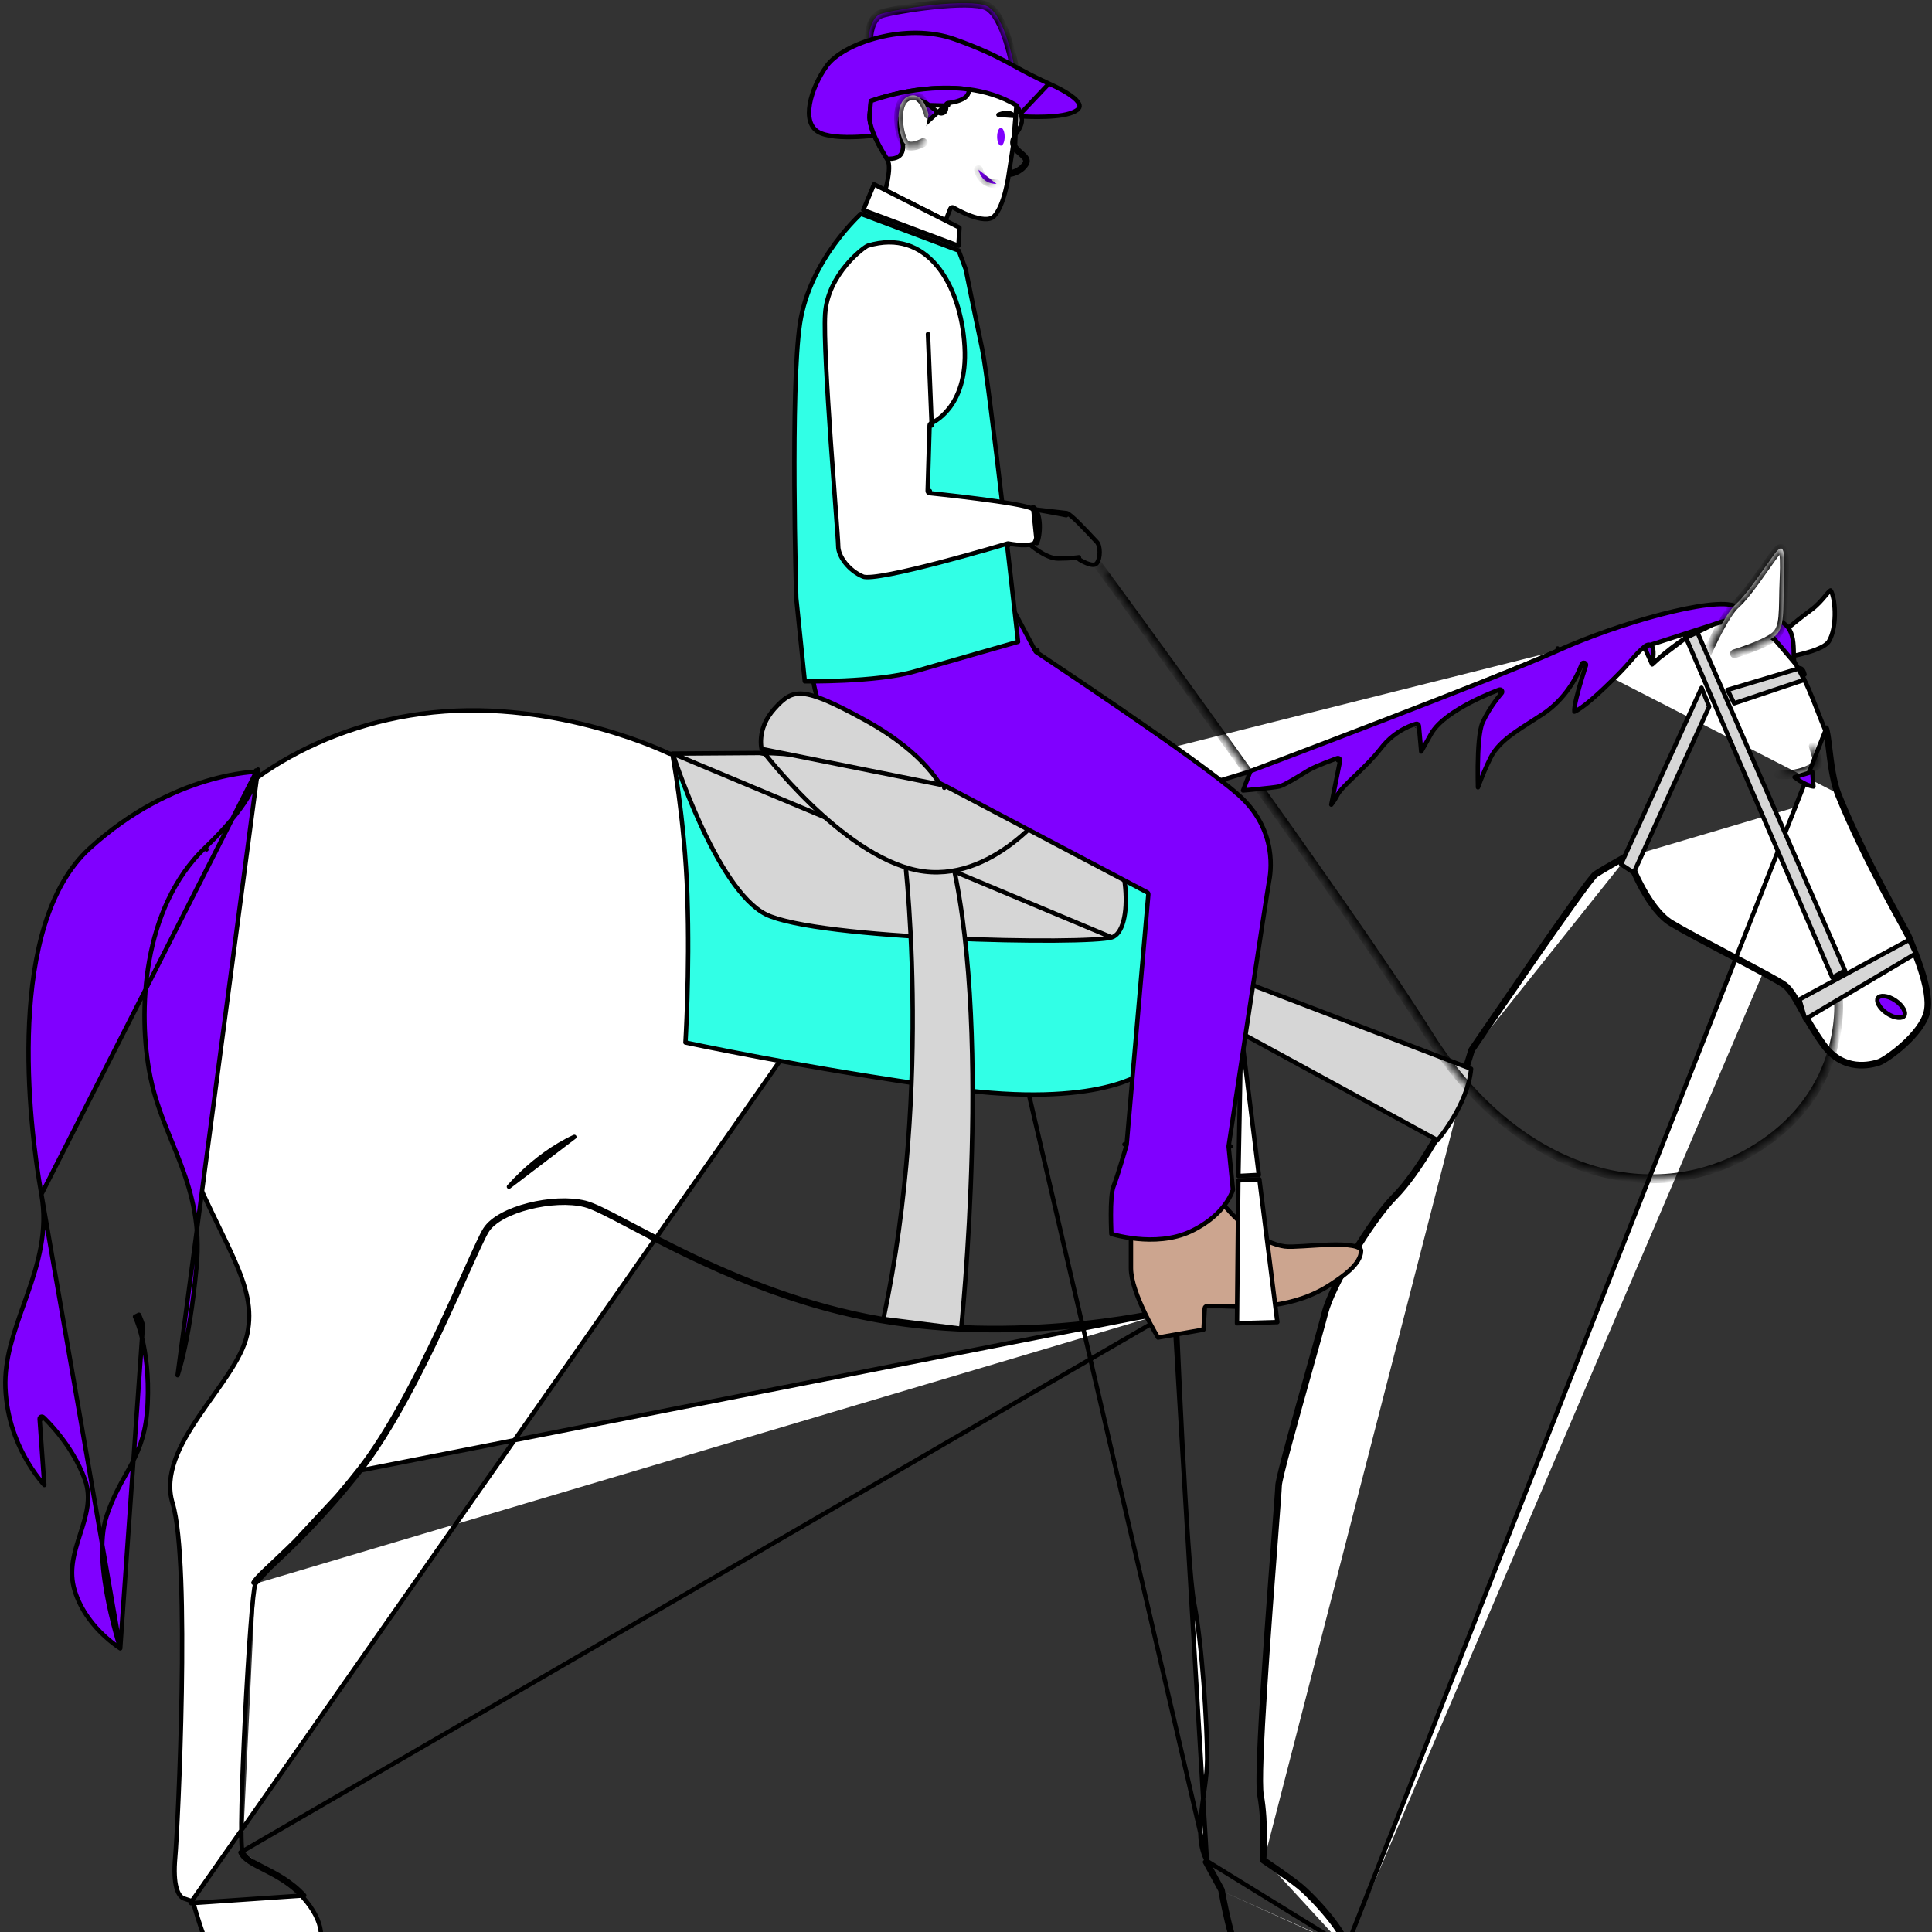 <svg viewBox="0 0 220 220" fill="none" xmlns="http://www.w3.org/2000/svg">
<rect x="0" y="0" width="220" height="220" fill="#333333" stroke="none"/>
<g clip-path="url(#clip0_2044_9932)">
<path d="M201.559 75.118L202.245 72.648L202.29 72.61C202.354 72.555 202.449 72.475 202.568 72.374C202.807 72.173 203.143 71.891 203.535 71.569C204.319 70.924 205.322 70.12 206.204 69.475C206.963 68.924 207.497 68.281 207.879 67.822C207.959 67.726 208.032 67.638 208.1 67.561C208.199 67.447 208.279 67.361 208.348 67.302C208.399 67.258 208.432 67.239 208.449 67.231C208.473 67.255 208.515 67.313 208.569 67.437C208.792 67.956 208.952 68.966 208.932 70.06C208.912 71.153 208.712 72.271 208.262 73.022C208.168 73.178 207.999 73.34 207.751 73.501C207.505 73.661 207.196 73.811 206.842 73.951C206.135 74.231 205.273 74.46 204.433 74.64C203.593 74.82 202.783 74.95 202.181 75.035C201.934 75.07 201.722 75.097 201.559 75.118Z" fill="white" stroke="black" stroke-width="0.5" stroke-linecap="round" stroke-linejoin="round"/>
<path d="M109.385 91.148C109.396 91.398 109.396 91.398 109.396 91.398L109.397 91.398L109.4 91.398L109.41 91.397L109.451 91.395L109.611 91.388L110.222 91.36C110.75 91.335 111.509 91.299 112.432 91.256C114.277 91.168 116.777 91.049 119.396 90.921C124.631 90.663 130.349 90.369 132.258 90.222C135.314 89.992 136.703 89.566 139.643 88.664C140.399 88.432 141.258 88.168 142.274 87.869L142.274 87.869C144.775 87.13 152.773 84.044 160.532 80.966C168.295 77.887 175.848 74.804 177.465 74.066M109.385 91.148L137.433 211.915M109.385 91.148L109.396 91.398M109.385 91.148L109.396 91.398M177.465 74.066C177.465 74.067 177.465 74.067 177.465 74.067L177.362 73.839L177.465 74.066ZM177.465 74.066C179.046 73.349 182.755 72.326 186.85 71.631C190.946 70.934 195.377 70.574 198.408 71.153C201.388 71.723 203.282 73.62 204.657 75.911C205.638 77.546 206.341 79.351 206.985 81.007C207.25 81.689 207.506 82.345 207.767 82.954L207.767 82.955C207.857 83.162 207.936 83.571 208.016 84.146C208.064 84.484 208.11 84.863 208.159 85.272C208.193 85.548 208.228 85.837 208.266 86.137C208.453 87.606 208.714 89.291 209.218 90.539L209.45 90.446M209.45 90.446L209.218 90.54C210.794 94.439 212.756 98.345 214.35 101.358C215.096 102.767 215.762 103.982 216.27 104.91L216.373 105.097C216.633 105.572 216.846 105.961 217 106.253C217.161 106.555 217.245 106.728 217.265 106.787L217.265 106.788C217.316 106.94 217.425 107.209 217.565 107.555C217.636 107.729 217.714 107.923 217.797 108.131C218.049 108.761 218.349 109.543 218.622 110.379C218.895 111.216 219.138 112.101 219.278 112.937C219.418 113.776 219.449 114.547 219.312 115.162C219.037 116.403 217.918 117.754 216.714 118.851C216.118 119.394 215.513 119.864 215.005 120.215C214.487 120.572 214.092 120.79 213.91 120.849C213.483 120.988 212.497 121.269 211.341 121.13C210.195 120.991 208.867 120.438 207.741 118.883C206.653 117.381 205.884 116.008 205.248 114.874C205.205 114.798 205.163 114.723 205.122 114.65C204.793 114.064 204.495 113.542 204.204 113.11C203.914 112.68 203.62 112.323 203.294 112.078C202.982 111.844 202.194 111.394 201.166 110.834C200.129 110.268 198.827 109.58 197.473 108.865L197.102 108.669C194.496 107.294 191.772 105.855 190.382 105.018L190.381 105.018C188.983 104.179 187.764 102.33 186.886 100.645C186.45 99.81 186.105 99.028 185.869 98.456C185.751 98.169 185.66 97.935 185.599 97.773C185.582 97.73 185.568 97.691 185.556 97.659C185.546 97.631 185.537 97.607 185.53 97.587L185.512 97.539L185.508 97.527L185.507 97.524L185.507 97.524L185.507 97.524C185.482 97.454 185.429 97.399 185.36 97.372C185.291 97.346 185.214 97.352 185.149 97.388L185.271 97.606M209.45 90.446C211.756 96.153 214.894 101.879 216.489 104.789C217.068 105.844 217.443 106.529 217.502 106.709C217.55 106.854 217.654 107.109 217.791 107.447C218.488 109.165 220.047 113.007 219.556 115.217C218.969 117.861 214.868 120.8 213.988 121.087C213.107 121.373 209.879 122.262 207.539 119.03C206.442 117.515 205.666 116.132 205.03 114.998C204.309 113.711 203.768 112.746 203.144 112.278C202.53 111.817 199.833 110.393 196.98 108.887C194.379 107.514 191.649 106.073 190.253 105.232C187.677 103.688 185.778 98.96 185.358 97.844L185.363 97.841L185.385 97.829L185.391 97.826L185.392 97.825L185.393 97.825L185.271 97.606M209.45 90.446C208.861 88.987 208.608 86.896 208.408 85.246C208.275 84.148 208.165 83.245 207.997 82.856L153.333 221.717M185.271 97.606L185.149 97.388L185.149 97.388L185.147 97.389L185.141 97.392L185.119 97.405L185.034 97.452C184.96 97.494 184.853 97.553 184.723 97.627C184.462 97.774 184.104 97.977 183.719 98.197C182.953 98.637 182.066 99.156 181.618 99.455C181.564 99.491 181.508 99.546 181.457 99.601C181.401 99.66 181.335 99.735 181.261 99.824C181.113 100.003 180.923 100.244 180.7 100.538C180.253 101.127 179.665 101.934 178.984 102.883C177.623 104.783 175.892 107.26 174.188 109.718C172.485 112.176 170.809 114.616 169.559 116.441C168.934 117.353 168.416 118.112 168.053 118.643L167.633 119.259L167.523 119.421L167.494 119.463L167.487 119.473L167.485 119.476L167.485 119.476C167.485 119.477 167.485 119.477 167.692 119.617M185.271 97.606C185.035 97.689 185.035 97.689 185.035 97.689L185.035 97.689L185.035 97.69L185.037 97.694L185.041 97.707L185.05 97.73C184.397 98.096 182.482 99.179 181.756 99.663C180.876 100.251 167.692 119.617 167.692 119.617M167.692 119.617L167.485 119.477C167.471 119.497 167.46 119.52 167.453 119.544L166.279 123.357L166.279 123.357C165.704 125.237 164.469 127.785 163.045 130.198C161.62 132.613 160.02 134.865 158.725 136.162C157.386 137.503 155.594 140.04 154.043 142.623C152.494 145.203 151.157 147.871 150.75 149.48C150.481 150.545 149.786 153.019 148.985 155.871C148.608 157.214 148.207 158.641 147.816 160.044C147.206 162.232 146.621 164.36 146.188 166.015C145.971 166.842 145.793 167.553 145.668 168.094C145.605 168.364 145.556 168.595 145.522 168.777C145.489 168.953 145.467 169.103 145.467 169.202C145.467 169.48 145.304 171.6 145.066 174.703L145.064 174.723C144.826 177.826 144.514 181.889 144.221 186.016C143.927 190.142 143.652 194.335 143.487 197.698C143.404 199.38 143.349 200.856 143.333 202.014C143.317 203.162 143.339 204.021 143.417 204.453C143.707 206.044 143.78 207.859 143.78 209.284C143.78 209.994 143.762 210.605 143.743 211.038C143.734 211.254 143.725 211.426 143.718 211.543C143.715 211.602 143.712 211.647 143.71 211.677L143.708 211.711L143.707 211.72L143.707 211.722L143.707 211.722L143.956 211.74M167.692 119.617L166.518 123.43C165.351 127.243 161.536 133.701 158.902 136.339C156.268 138.977 151.787 146.402 150.993 149.541C150.722 150.609 150.026 153.089 149.224 155.944C147.669 161.483 145.717 168.431 145.717 169.202C145.717 169.49 145.556 171.586 145.322 174.629C144.61 183.906 143.221 201.979 143.663 204.408C144.25 207.633 143.956 211.74 143.956 211.74M143.956 211.74L143.707 211.723C143.701 211.812 143.743 211.898 143.818 211.948L143.956 211.74ZM143.956 211.74L143.818 211.948L143.818 211.949L143.82 211.95L143.825 211.953L143.847 211.968L143.933 212.026C144.008 212.076 144.116 212.149 144.251 212.24C144.52 212.423 144.894 212.678 145.314 212.97C146.156 213.556 147.175 214.285 147.902 214.867C148.617 215.44 149.997 216.821 151.162 218.243C151.744 218.953 152.266 219.666 152.622 220.286C152.801 220.597 152.934 220.878 153.013 221.119C153.095 221.365 153.112 221.546 153.088 221.668M143.956 211.74C143.956 211.74 146.591 213.496 148.058 214.672C149.525 215.847 153.627 220.248 153.333 221.717M153.088 221.668C153.032 221.947 152.796 222.266 152.384 222.598C151.98 222.924 151.441 223.234 150.849 223.504C149.657 224.046 148.302 224.399 147.471 224.399C146.602 224.399 145.371 224.324 144.217 224.107C143.64 223.998 143.088 223.854 142.612 223.669C142.135 223.483 141.75 223.261 141.492 223.003C141.376 222.887 141.245 222.683 141.105 222.395C140.967 222.111 140.829 221.761 140.694 221.368C140.423 220.582 140.169 219.637 139.951 218.723C139.732 217.811 139.549 216.934 139.422 216.284C139.358 215.96 139.308 215.693 139.273 215.507C139.256 215.414 139.243 215.341 139.234 215.292L139.224 215.236L139.222 215.221L139.221 215.218L139.221 215.217L139.221 215.217L138.975 215.26M153.088 221.668L153.333 221.717M153.088 221.668C153.088 221.668 153.088 221.668 153.088 221.668L153.333 221.717M138.975 215.26L139.221 215.217C139.216 215.19 139.207 215.164 139.194 215.14L137.433 211.915M138.975 215.26C138.975 215.26 140.149 222.011 141.315 223.18C142.482 224.348 145.71 224.649 147.471 224.649C149.232 224.649 153.04 223.18 153.333 221.717M138.975 215.26L137.214 212.034L137.433 211.915M137.433 211.915L153.333 221.717M133.692 149.24C133.942 149.23 133.942 149.23 133.942 149.231L133.942 149.232L133.942 149.235L133.943 149.251L133.945 149.314L133.955 149.557C133.964 149.771 133.977 150.085 133.994 150.487C134.028 151.289 134.077 152.441 134.139 153.837C134.263 156.629 134.437 160.397 134.639 164.302C134.841 168.208 135.07 172.25 135.304 175.59C135.538 178.938 135.775 181.561 135.992 182.642C136.877 187.065 137.464 196.473 137.464 200.294C137.464 201.265 137.352 202.287 137.214 203.316C137.169 203.65 137.122 203.985 137.074 204.319C136.975 205.018 136.876 205.716 136.802 206.408C136.583 208.457 136.592 210.37 137.433 211.914L133.692 149.24ZM133.692 149.24L133.632 148.998L133.631 148.998L133.629 148.998L133.62 149.001L133.586 149.009C133.555 149.017 133.508 149.028 133.446 149.042C133.323 149.072 133.14 149.114 132.9 149.167C132.42 149.273 131.715 149.421 130.816 149.591C129.017 149.929 126.441 150.349 123.336 150.679C117.122 151.338 108.795 151.63 100.33 150.169C91.862 148.709 84.341 145.64 78.492 142.821C75.999 141.619 73.811 140.464 71.982 139.498C71.666 139.331 71.36 139.17 71.065 139.015C70.067 138.49 69.193 138.037 68.458 137.688C67.725 137.34 67.115 137.088 66.649 136.971C64.835 136.517 62.373 136.671 60.188 137.227C59.092 137.506 58.056 137.889 57.196 138.354C56.34 138.818 55.639 139.374 55.239 140.012C54.861 140.617 54.174 142.124 53.267 144.14C53.16 144.377 53.05 144.623 52.937 144.875C52.086 146.771 51.06 149.054 49.914 151.48C47.314 156.982 44.102 163.194 40.896 167.277L40.896 167.277C37.684 171.373 34.836 174.297 32.718 176.345C32.077 176.965 31.511 177.497 31.017 177.961C30.688 178.27 30.392 178.548 30.127 178.802C29.801 179.114 29.529 179.385 29.318 179.616C29.111 179.843 28.948 180.048 28.859 180.228C28.859 180.228 28.858 180.228 28.858 180.228L29.082 180.34M133.692 149.24L27.382 210.943M133.692 149.24L133.942 149.23C133.939 149.155 133.902 149.085 133.842 149.04C133.782 148.995 133.705 148.98 133.632 148.998L133.692 149.24ZM29.082 180.34C28.495 181.508 27.028 209.382 27.615 210.852M29.082 180.34C29.287 179.929 30.029 179.232 31.183 178.148C33.33 176.131 36.902 172.774 41.093 167.431M29.082 180.34L41.093 167.431M27.615 210.852L27.382 210.943M27.615 210.852L27.383 210.944C27.382 210.944 27.382 210.944 27.382 210.943M27.615 210.852C27.883 211.531 28.843 212.022 30.058 212.643C31.471 213.366 33.228 214.264 34.644 215.84M27.382 210.943C27.558 211.388 27.963 211.736 28.452 212.049C28.872 212.318 29.389 212.582 29.946 212.867C30.044 212.917 30.144 212.968 30.244 213.02C31.598 213.716 33.174 214.578 34.458 216.007L34.644 215.84M34.644 215.84L34.458 216.007C35.756 217.451 36.385 218.8 36.523 219.908C36.661 221.011 36.316 221.872 35.661 222.397L35.661 222.397C35.52 222.511 35.255 222.628 34.864 222.737C34.48 222.844 34.002 222.935 33.459 223.01C32.374 223.16 31.047 223.242 29.735 223.26C28.423 223.278 27.133 223.233 26.12 223.128C25.613 223.076 25.181 223.01 24.853 222.931C24.689 222.892 24.556 222.851 24.455 222.809C24.35 222.766 24.298 222.73 24.278 222.71C24.195 222.626 24.09 222.472 23.969 222.249C23.851 222.03 23.725 221.759 23.597 221.454C23.34 220.843 23.077 220.107 22.84 219.394C22.603 218.682 22.393 217.997 22.242 217.49C22.167 217.236 22.106 217.027 22.065 216.882C22.044 216.809 22.028 216.752 22.017 216.713L22.005 216.67L22.002 216.658L22.001 216.656L22.001 216.655L22.001 216.655L21.76 216.722M34.644 215.84L21.76 216.722M21.76 216.722L22.001 216.655M21.76 216.722L22.001 216.655M41.093 167.431C45.74 161.512 50.384 151.171 53.165 144.978C54.243 142.577 55.041 140.8 55.451 140.145C56.919 137.801 63.067 136.332 66.589 137.213C67.599 137.466 69.403 138.419 71.865 139.719C77.984 142.95 88.164 148.325 100.287 150.416C116.06 153.137 131.333 149.794 133.444 149.3L41.093 167.431ZM22.001 216.655C21.978 216.575 21.918 216.511 21.839 216.485M22.001 216.655L21.839 216.485M21.839 216.485L20.958 216.191C20.632 216.082 20.303 215.737 20.093 214.967C19.884 214.201 19.809 213.061 19.954 211.462C20.102 209.84 20.542 201.472 20.689 192.668C20.762 188.265 20.762 183.749 20.616 179.91C20.469 176.082 20.175 172.895 19.651 171.172C18.663 167.922 20.416 164.568 22.657 161.258C23.149 160.529 23.662 159.808 24.17 159.094C24.235 159.001 24.301 158.909 24.366 158.817C24.937 158.014 25.497 157.22 26.006 156.441C27.021 154.887 27.849 153.37 28.153 151.929C28.756 149.067 28.072 146.588 26.674 143.42C26.17 142.278 25.57 141.039 24.901 139.658C24.643 139.125 24.375 138.571 24.098 137.994C23.102 135.914 21.987 133.516 20.817 130.661C18.493 124.987 17.981 118.061 18.419 111.773C18.858 105.483 20.246 99.869 21.692 96.825C23.129 93.799 26.457 90.237 31.231 87.245C35.998 84.257 42.189 81.849 49.328 81.119C56.467 80.388 63.173 81.555 68.099 82.908C70.561 83.584 72.576 84.305 73.974 84.857C74.673 85.133 75.218 85.367 75.588 85.531C75.772 85.614 75.913 85.678 76.008 85.722C76.055 85.745 76.091 85.761 76.114 85.773L76.141 85.785L76.147 85.788L76.147 85.788L76.148 85.789L76.149 85.789L76.161 85.796C76.183 85.807 76.207 85.814 76.231 85.819L109.343 91.395C109.361 91.398 109.378 91.399 109.396 91.398M21.839 216.485L109.396 91.398" fill="white" stroke="black" stroke-width="0.5" stroke-linecap="round" stroke-linejoin="round"/>
<path d="M208.66 111.327L191.277 70.978H192.831L210.097 110.509L208.66 111.327Z" fill="#D6D6D6" stroke="black" stroke-width="0.5" stroke-linecap="round" stroke-linejoin="round"/>
<path d="M163.702 129.836L131.917 112.504L132.688 108.383L167.514 121.705C167.332 123.739 166.381 125.776 165.448 127.333C164.969 128.131 164.499 128.797 164.149 129.263C163.974 129.496 163.83 129.678 163.729 129.802C163.719 129.814 163.71 129.825 163.702 129.836Z" fill="#D6D6D6" stroke="black" stroke-width="0.5" stroke-linecap="round" stroke-linejoin="round"/>
<path d="M76.568 85.865C76.568 85.865 76.568 85.864 76.568 85.863C76.675 85.88 76.809 85.901 76.975 85.927C77.531 86.014 78.438 86.151 79.849 86.353C82.671 86.755 87.507 87.415 95.567 88.443C103.637 89.473 112.29 89.988 118.923 90.245C122.241 90.374 125.054 90.438 127.038 90.47C128.03 90.486 128.815 90.494 129.351 90.498C129.62 90.5 129.826 90.501 129.966 90.502L129.986 90.502L129.99 90.518C130.025 90.65 130.078 90.845 130.146 91.098C130.284 91.603 130.485 92.338 130.741 93.256C131.253 95.092 131.985 97.662 132.866 100.595C133.293 102.015 133.351 104.067 133.187 106.371C133.024 108.668 132.641 111.188 132.203 113.531C131.765 115.873 131.272 118.032 130.888 119.606C130.696 120.393 130.531 121.034 130.415 121.478C130.357 121.699 130.311 121.872 130.279 121.989L130.253 122.085C130.214 122.113 130.157 122.154 130.079 122.204C129.911 122.311 129.65 122.466 129.281 122.645C128.544 123.003 127.379 123.462 125.683 123.85C122.289 124.625 116.768 125.115 108.295 123.942C99.804 122.768 92.19 121.448 86.7 120.422C83.954 119.908 81.74 119.469 80.212 119.157C79.448 119.002 78.856 118.878 78.454 118.794C78.287 118.758 78.153 118.73 78.053 118.708C78.056 118.664 78.059 118.613 78.062 118.556C78.076 118.317 78.095 117.965 78.117 117.515C78.162 116.615 78.218 115.324 78.265 113.758C78.359 110.626 78.416 106.392 78.269 101.984C78.122 97.573 77.681 93.457 77.277 90.445C77.075 88.939 76.882 87.707 76.739 86.853C76.668 86.425 76.609 86.092 76.568 85.865Z" fill="#31FFE6" stroke="black" stroke-width="0.5" stroke-linecap="round" stroke-linejoin="round"/>
<path d="M76.609 85.812C76.641 85.911 76.681 86.032 76.728 86.172C76.875 86.609 77.092 87.238 77.371 88.001C77.928 89.528 78.731 91.594 79.717 93.751C80.703 95.909 81.868 98.15 83.149 100.032C84.434 101.92 85.815 103.416 87.221 104.12C87.924 104.471 89.02 104.796 90.423 105.09C91.822 105.383 93.508 105.642 95.381 105.868C99.127 106.321 103.607 106.641 107.999 106.842C112.391 107.044 116.69 107.126 120.074 107.103C121.766 107.092 123.227 107.054 124.355 106.992C125.494 106.929 126.265 106.842 126.598 106.742L76.609 85.812ZM76.609 85.812L86.502 85.743L86.505 85.744L86.582 85.757L86.882 85.81C87.144 85.856 87.53 85.924 88.021 86.012C89.005 86.187 90.414 86.439 92.115 86.75C95.516 87.371 100.084 88.224 104.753 89.149C109.422 90.075 114.19 91.073 117.99 91.986C119.89 92.443 121.545 92.877 122.824 93.27C123.463 93.466 124.005 93.651 124.436 93.822C124.871 93.995 125.175 94.147 125.349 94.275L125.35 94.275C126.101 94.82 126.738 95.813 127.221 97.046C127.701 98.272 128.017 99.706 128.143 101.098C128.269 102.491 128.204 103.827 127.934 104.859C127.66 105.906 127.199 106.561 126.598 106.742L76.609 85.812Z" fill="#D6D6D6" stroke="black" stroke-width="0.5" stroke-linecap="round" stroke-linejoin="round"/>
<path d="M109.448 151.304L100.596 150.194C103.479 136.618 104.056 123.211 103.91 113.18C103.837 108.131 103.58 103.935 103.342 101.001C103.223 99.534 103.108 98.382 103.023 97.597C102.981 97.204 102.946 96.903 102.921 96.7C102.92 96.686 102.918 96.672 102.916 96.659L108.015 96.39C110.595 106.025 110.956 119.748 110.666 131.113C110.52 136.829 110.209 141.941 109.934 145.624C109.797 147.466 109.669 148.949 109.575 149.973C109.529 150.484 109.49 150.881 109.464 151.149C109.458 151.207 109.453 151.259 109.448 151.304Z" fill="#D6D6D6" stroke="black" stroke-width="0.5" stroke-linecap="round" stroke-linejoin="round"/>
<path d="M87.027 85.745C92.153 85.811 100.17 87.314 107.015 88.831C110.547 89.614 113.759 90.399 116.088 90.988C117.253 91.282 118.197 91.528 118.849 91.7C119.119 91.771 119.339 91.829 119.504 91.874C119.48 91.905 119.454 91.938 119.425 91.973C119.227 92.223 118.932 92.579 118.551 93.001C117.789 93.846 116.683 94.953 115.306 96.004C112.547 98.112 108.737 99.971 104.445 99.11L104.445 99.11C100.122 98.243 95.696 94.824 92.33 91.583C90.652 89.967 89.248 88.406 88.263 87.249C87.77 86.671 87.383 86.193 87.119 85.861C87.086 85.82 87.056 85.781 87.027 85.745Z" fill="#D6D6D6" stroke="black" stroke-width="0.5" stroke-linecap="round" stroke-linejoin="round"/>
<mask id="path-9-inside-1_2044_9932" fill="white">
<path d="M98.87 5.641C98.87 5.641 98.655 2.1 100.373 1.563C102.091 1.025 110.337 -0.258 112.377 0.702C114.409 1.67 115.591 7.676 115.591 8.321C115.591 8.966 98.448 6.601 98.448 6.601L98.877 5.634L98.87 5.641Z"/>
</mask>
<path d="M98.87 5.641C98.87 5.641 98.655 2.1 100.373 1.563C102.091 1.025 110.337 -0.258 112.377 0.702C114.409 1.67 115.591 7.676 115.591 8.321C115.591 8.966 98.448 6.601 98.448 6.601L98.877 5.634L98.87 5.641Z" fill="#8000FF"/>
<path d="M98.87 5.641L98.371 5.671C98.383 5.868 98.509 6.039 98.693 6.108C98.877 6.178 99.085 6.133 99.224 5.994L98.87 5.641ZM112.377 0.702L112.592 0.251L112.59 0.25L112.377 0.702ZM98.448 6.601L97.991 6.398C97.927 6.542 97.934 6.707 98.011 6.844C98.087 6.982 98.224 7.075 98.379 7.097L98.448 6.601ZM98.877 5.634L99.334 5.836C99.432 5.616 99.359 5.358 99.16 5.221C98.961 5.085 98.694 5.11 98.523 5.28L98.877 5.634ZM98.87 5.641C99.369 5.611 99.369 5.611 99.369 5.611C99.369 5.611 99.369 5.611 99.369 5.611C99.369 5.611 99.369 5.611 99.369 5.611C99.369 5.611 99.369 5.61 99.369 5.61C99.369 5.609 99.369 5.607 99.369 5.604C99.368 5.599 99.368 5.59 99.368 5.579C99.367 5.556 99.365 5.52 99.364 5.475C99.362 5.383 99.36 5.251 99.363 5.089C99.37 4.764 99.395 4.331 99.47 3.887C99.546 3.438 99.668 3.005 99.853 2.665C100.036 2.328 100.257 2.123 100.523 2.04L100.224 1.085C99.63 1.271 99.234 1.71 98.974 2.188C98.716 2.663 98.57 3.216 98.484 3.72C98.398 4.228 98.371 4.713 98.364 5.069C98.36 5.248 98.362 5.396 98.364 5.5C98.366 5.553 98.367 5.594 98.369 5.623C98.369 5.637 98.37 5.649 98.37 5.657C98.37 5.661 98.371 5.664 98.371 5.667C98.371 5.668 98.371 5.669 98.371 5.669C98.371 5.67 98.371 5.67 98.371 5.67C98.371 5.671 98.371 5.671 98.371 5.671C98.371 5.671 98.371 5.671 98.87 5.641ZM100.523 2.04C101.332 1.786 103.783 1.335 106.307 1.068C107.562 0.935 108.818 0.85 109.879 0.856C110.969 0.862 111.764 0.967 112.164 1.155L112.59 0.25C111.969 -0.042 110.968 -0.138 109.885 -0.144C108.773 -0.15 107.477 -0.061 106.202 0.074C103.663 0.342 101.132 0.801 100.224 1.085L100.523 2.04ZM112.162 1.154C112.525 1.327 112.916 1.767 113.3 2.454C113.674 3.124 114.001 3.951 114.27 4.786C114.539 5.619 114.746 6.444 114.885 7.099C114.955 7.427 115.007 7.709 115.042 7.927C115.079 8.158 115.091 8.285 115.091 8.321H116.091C116.091 8.196 116.065 7.995 116.03 7.77C115.992 7.532 115.936 7.232 115.863 6.891C115.718 6.208 115.503 5.35 115.222 4.479C114.942 3.612 114.592 2.716 114.173 1.966C113.764 1.235 113.245 0.562 112.592 0.251L112.162 1.154ZM115.091 8.321C115.091 8.178 115.155 8.069 115.216 8.004C115.27 7.948 115.322 7.923 115.338 7.916C115.369 7.903 115.375 7.906 115.327 7.914C115.239 7.926 115.086 7.934 114.857 7.933C114.408 7.93 113.753 7.892 112.953 7.826C111.355 7.696 109.22 7.462 107.078 7.207C104.938 6.952 102.798 6.677 101.192 6.465C100.389 6.359 99.72 6.269 99.251 6.206C99.017 6.174 98.833 6.149 98.708 6.132C98.645 6.124 98.597 6.117 98.565 6.113C98.549 6.11 98.537 6.109 98.528 6.108C98.524 6.107 98.521 6.107 98.519 6.106C98.518 6.106 98.517 6.106 98.517 6.106C98.517 6.106 98.516 6.106 98.516 6.106C98.516 6.106 98.516 6.106 98.448 6.601C98.379 7.097 98.379 7.097 98.38 7.097C98.38 7.097 98.38 7.097 98.38 7.097C98.381 7.097 98.382 7.097 98.383 7.097C98.385 7.097 98.388 7.098 98.392 7.098C98.4 7.099 98.413 7.101 98.429 7.103C98.461 7.108 98.51 7.114 98.573 7.123C98.698 7.14 98.883 7.165 99.117 7.197C99.587 7.261 100.257 7.351 101.061 7.456C102.669 7.668 104.814 7.944 106.96 8.2C109.104 8.455 111.255 8.691 112.871 8.823C113.678 8.889 114.363 8.93 114.851 8.933C115.091 8.934 115.306 8.927 115.469 8.903C115.546 8.892 115.649 8.873 115.745 8.83C115.804 8.804 116.091 8.665 116.091 8.321H115.091ZM98.905 6.804L99.334 5.836L98.42 5.431L97.991 6.398L98.905 6.804ZM98.523 5.28L98.516 5.288L99.224 5.994L99.231 5.987L98.523 5.28Z" fill="black" mask="url(#path-9-inside-1_2044_9932)"/>
<path d="M115.935 13.226C108.587 12.043 104.782 12.543 102.802 13.375C101.806 13.793 101.267 14.297 100.977 14.717C100.832 14.927 100.752 15.111 100.707 15.249C100.703 15.263 100.699 15.276 100.695 15.289C100.669 15.293 100.641 15.297 100.609 15.302C100.446 15.326 100.209 15.358 99.919 15.393C99.339 15.463 98.544 15.543 97.688 15.583C96.83 15.623 95.917 15.623 95.096 15.534C94.267 15.444 93.564 15.268 93.106 14.977C92.222 14.415 91.967 13.267 92.217 11.835C92.464 10.418 93.196 8.816 94.141 7.5C94.595 6.871 95.378 6.235 96.404 5.668C97.426 5.103 98.675 4.614 100.043 4.27C102.782 3.58 105.97 3.478 108.749 4.478C111.575 5.495 113.171 6.27 114.594 7.03C114.92 7.204 115.239 7.378 115.561 7.554C116.648 8.148 117.785 8.77 119.446 9.517L115.935 13.226ZM115.935 13.226L115.936 13.226L115.969 13.229C115.998 13.231 116.041 13.234 116.096 13.238C116.207 13.245 116.369 13.255 116.569 13.265C116.97 13.285 117.524 13.305 118.142 13.305C119.387 13.305 120.852 13.224 121.828 12.914C122.322 12.757 122.643 12.573 122.806 12.385C122.884 12.295 122.922 12.209 122.932 12.125C122.943 12.041 122.928 11.939 122.868 11.812C122.742 11.55 122.435 11.219 121.866 10.824C121.303 10.433 120.508 9.997 119.446 9.517L115.935 13.226Z" fill="#8000FF" stroke="black" stroke-width="0.5" stroke-linecap="round" stroke-linejoin="round"/>
<path d="M115.743 11.993C112.248 9.903 108.083 9.781 104.764 10.195C103.105 10.402 101.666 10.741 100.642 11.029C100.13 11.173 99.723 11.304 99.444 11.399C99.327 11.438 99.232 11.472 99.162 11.497L99.019 13.089C98.947 13.889 99.313 14.947 99.787 15.938C100.199 16.799 100.672 17.568 100.945 18.012C100.982 18.073 101.016 18.128 101.045 18.176C101.205 18.439 101.241 18.819 101.234 19.189C101.227 19.571 101.17 19.998 101.1 20.391C101.029 20.785 100.943 21.154 100.875 21.423C100.852 21.516 100.83 21.598 100.812 21.665L107.679 25.099L108.215 23.76C108.242 23.692 108.298 23.639 108.368 23.616C108.438 23.593 108.514 23.602 108.577 23.64C108.577 23.64 108.577 23.64 108.577 23.64L108.577 23.64L108.579 23.641L108.586 23.645L108.615 23.663C108.641 23.678 108.68 23.701 108.73 23.729C108.83 23.786 108.975 23.866 109.153 23.959C109.509 24.144 109.995 24.378 110.518 24.571C111.043 24.766 111.591 24.915 112.076 24.943C112.564 24.971 112.943 24.874 113.188 24.63C113.473 24.344 113.727 23.91 113.945 23.4C114.162 22.895 114.337 22.332 114.473 21.803C114.61 21.276 114.708 20.786 114.771 20.429C114.803 20.25 114.826 20.105 114.841 20.005C114.848 19.954 114.854 19.915 114.858 19.889L114.862 19.86L114.863 19.852L114.863 19.851L114.863 19.85C114.863 19.85 114.863 19.85 114.863 19.85M115.743 11.993L115.59 16.55C115.708 16.846 116.001 17.097 116.291 17.345C116.78 17.764 117.257 18.173 116.857 18.771C116.22 19.725 115.111 19.883 115.111 19.883L114.863 19.85M115.743 11.993C115.766 12.027 115.798 12.076 115.837 12.138C115.916 12.267 116.019 12.449 116.113 12.664C116.304 13.101 116.436 13.63 116.302 14.102C116.182 14.526 115.964 14.843 115.748 15.156C115.706 15.218 115.664 15.28 115.622 15.342C115.382 15.704 115.15 16.12 115.358 16.642M115.743 11.993L115.358 16.642M114.863 19.85C114.877 19.739 114.964 19.651 115.075 19.635C115.075 19.635 115.075 19.635 115.075 19.635L115.075 19.635L115.076 19.635C115.076 19.635 115.076 19.635 115.076 19.635L115.076 19.635L115.082 19.634C115.088 19.633 115.098 19.631 115.112 19.628C115.139 19.623 115.18 19.614 115.231 19.601C115.335 19.574 115.48 19.529 115.644 19.456C115.973 19.31 116.365 19.058 116.65 18.633C116.771 18.45 116.772 18.322 116.736 18.214C116.692 18.084 116.582 17.947 116.409 17.783C116.325 17.704 116.233 17.625 116.135 17.541L116.126 17.533C116.033 17.453 115.934 17.368 115.84 17.281C115.651 17.105 115.458 16.895 115.358 16.642M114.863 19.85L115.358 16.642" fill="white" stroke="black" stroke-width="0.5" stroke-linecap="round" stroke-linejoin="round"/>
<mask id="path-13-inside-2_2044_9932" fill="white">
<path d="M113.472 20.936C113.472 20.936 111.861 21.079 111.417 19.323L113.472 20.936Z"/>
</mask>
<path d="M113.472 20.936C113.472 20.936 111.861 21.079 111.417 19.323L113.472 20.936Z" fill="#8000FF"/>
<path d="M113.516 21.434C113.791 21.41 113.994 21.167 113.97 20.892C113.945 20.617 113.702 20.414 113.427 20.438L113.516 21.434ZM111.902 19.201C111.835 18.933 111.563 18.771 111.295 18.839C111.027 18.906 110.865 19.178 110.933 19.446L111.902 19.201ZM113.472 20.936C113.427 20.438 113.428 20.438 113.428 20.438C113.428 20.438 113.428 20.438 113.428 20.438C113.429 20.438 113.429 20.438 113.429 20.438C113.43 20.438 113.43 20.438 113.431 20.438C113.431 20.438 113.432 20.438 113.432 20.438C113.432 20.438 113.43 20.438 113.427 20.438C113.422 20.438 113.411 20.439 113.396 20.439C113.366 20.439 113.318 20.438 113.257 20.433C113.135 20.422 112.97 20.394 112.797 20.324C112.472 20.194 112.081 19.908 111.902 19.201L110.933 19.446C111.198 20.495 111.834 21.015 112.425 21.252C112.71 21.367 112.976 21.412 113.169 21.429C113.266 21.438 113.348 21.439 113.407 21.439C113.437 21.439 113.461 21.438 113.48 21.437C113.489 21.436 113.496 21.436 113.503 21.435C113.506 21.435 113.508 21.435 113.511 21.435C113.512 21.435 113.513 21.434 113.514 21.434C113.514 21.434 113.515 21.434 113.515 21.434C113.515 21.434 113.515 21.434 113.516 21.434C113.516 21.434 113.516 21.434 113.472 20.936Z" fill="black" mask="url(#path-13-inside-2_2044_9932)"/>
<path d="M107.954 11.728L107.953 11.728C107.882 11.734 107.817 11.77 107.775 11.826C107.732 11.883 107.715 11.956 107.729 12.026M107.954 11.728L107.974 11.977C107.729 12.026 107.729 12.026 107.729 12.026L107.729 12.026M107.954 11.728L107.954 11.728L107.956 11.727L107.965 11.727C107.974 11.726 107.987 11.725 108.004 11.723C108.039 11.719 108.089 11.713 108.153 11.704C108.28 11.686 108.457 11.657 108.656 11.612C109.062 11.52 109.53 11.368 109.861 11.129C110.172 10.904 110.276 10.644 110.308 10.445C110.324 10.343 110.322 10.254 110.316 10.192C110.315 10.187 110.315 10.181 110.314 10.176C107.471 9.797 104.672 10.13 102.566 10.566C101.497 10.787 100.609 11.034 99.99 11.225C99.68 11.321 99.438 11.403 99.273 11.46C99.234 11.474 99.199 11.486 99.169 11.497L99.026 13.089C98.954 13.889 99.321 14.945 99.796 15.935C100.187 16.748 100.629 17.478 100.906 17.934C100.935 17.982 100.962 18.027 100.987 18.068C101.895 18.137 102.341 17.888 102.565 17.595C102.813 17.273 102.852 16.822 102.808 16.427L107.954 11.728ZM107.729 12.026L107.73 12.031C107.731 12.036 107.732 12.045 107.734 12.056C107.737 12.08 107.741 12.116 107.743 12.159C107.747 12.247 107.744 12.359 107.718 12.47C107.691 12.581 107.645 12.678 107.571 12.753C107.5 12.824 107.387 12.89 107.195 12.911C107.062 12.926 106.879 12.847 106.609 12.641C106.484 12.546 106.355 12.436 106.215 12.318L106.204 12.308C106.062 12.187 105.911 12.058 105.754 11.939C105.444 11.704 105.083 11.482 104.679 11.43C104.258 11.375 103.831 11.509 103.41 11.901M107.729 12.026L103.41 11.901M103.41 11.901C102.583 12.665 102.422 13.622 102.47 14.466C102.494 14.886 102.57 15.284 102.644 15.623C102.664 15.717 102.684 15.805 102.702 15.886C102.753 16.109 102.793 16.287 102.808 16.427L103.41 11.901Z" fill="#8000FF" stroke="black" stroke-width="0.5" stroke-linecap="round" stroke-linejoin="round"/>
<mask id="path-16-inside-3_2044_9932" fill="white">
<path d="M105.727 13.045C105.727 13.045 105.126 10.206 103.379 10.995C101.633 11.79 102.427 15.761 103.064 16.392C103.701 17.03 105.126 16.234 105.126 16.234"/>
</mask>
<path d="M105.727 13.045C105.727 13.045 105.126 10.206 103.379 10.995C101.633 11.79 102.427 15.761 103.064 16.392C103.701 17.03 105.126 16.234 105.126 16.234" fill="white"/>
<path d="M105.238 13.148C105.295 13.418 105.561 13.591 105.831 13.534C106.101 13.477 106.273 13.211 106.216 12.941L105.238 13.148ZM103.379 10.995L103.174 10.539L103.172 10.54L103.379 10.995ZM103.064 16.392L103.418 16.039L103.416 16.037L103.064 16.392ZM105.37 16.671C105.611 16.536 105.697 16.232 105.562 15.99C105.428 15.749 105.123 15.663 104.882 15.798L105.37 16.671ZM105.727 13.045C106.216 12.941 106.216 12.941 106.216 12.941C106.216 12.941 106.216 12.941 106.216 12.94C106.216 12.94 106.216 12.94 106.216 12.939C106.216 12.939 106.216 12.938 106.215 12.937C106.215 12.934 106.214 12.931 106.213 12.928C106.212 12.921 106.21 12.911 106.207 12.899C106.201 12.874 106.193 12.84 106.182 12.798C106.16 12.713 106.126 12.595 106.081 12.457C105.991 12.183 105.847 11.815 105.636 11.466C105.429 11.123 105.131 10.753 104.712 10.538C104.265 10.308 103.74 10.284 103.174 10.539L103.585 11.45C103.892 11.312 104.097 11.346 104.254 11.427C104.439 11.522 104.618 11.714 104.78 11.982C104.938 12.244 105.054 12.536 105.131 12.77C105.169 12.885 105.196 12.983 105.214 13.05C105.223 13.084 105.229 13.11 105.233 13.127C105.235 13.136 105.236 13.142 105.237 13.145C105.238 13.147 105.238 13.148 105.238 13.149C105.238 13.149 105.238 13.149 105.238 13.149C105.238 13.149 105.238 13.149 105.238 13.149C105.238 13.149 105.238 13.149 105.238 13.149C105.238 13.149 105.238 13.148 105.727 13.045ZM103.172 10.54C102.565 10.816 102.216 11.355 102.028 11.93C101.842 12.503 101.797 13.16 101.829 13.781C101.861 14.405 101.972 15.024 102.119 15.533C102.193 15.788 102.277 16.023 102.37 16.222C102.458 16.412 102.57 16.606 102.713 16.747L103.416 16.037C103.399 16.02 103.347 15.952 103.277 15.801C103.211 15.659 103.143 15.474 103.08 15.256C102.953 14.818 102.855 14.276 102.827 13.73C102.799 13.179 102.844 12.655 102.979 12.24C103.114 11.827 103.32 11.571 103.587 11.45L103.172 10.54ZM102.711 16.745C102.98 17.015 103.317 17.115 103.621 17.135C103.921 17.155 104.219 17.102 104.466 17.035C104.717 16.966 104.94 16.876 105.099 16.804C105.179 16.768 105.244 16.736 105.291 16.712C105.314 16.701 105.332 16.691 105.346 16.684C105.352 16.68 105.358 16.677 105.362 16.675C105.364 16.674 105.365 16.673 105.367 16.672C105.367 16.672 105.368 16.672 105.368 16.671C105.369 16.671 105.369 16.671 105.369 16.671C105.369 16.671 105.369 16.671 105.369 16.671C105.37 16.671 105.37 16.671 105.126 16.234C104.882 15.798 104.882 15.798 104.882 15.798C104.882 15.797 104.882 15.797 104.882 15.797C104.883 15.797 104.883 15.797 104.883 15.797C104.883 15.797 104.883 15.797 104.883 15.797C104.883 15.797 104.882 15.797 104.882 15.798C104.88 15.799 104.878 15.8 104.874 15.802C104.866 15.806 104.853 15.813 104.836 15.822C104.802 15.839 104.751 15.864 104.688 15.893C104.56 15.95 104.387 16.019 104.202 16.07C104.013 16.122 103.835 16.147 103.689 16.137C103.547 16.128 103.468 16.088 103.418 16.039L102.711 16.745Z" fill="black" mask="url(#path-16-inside-3_2044_9932)"/>
<path d="M114.402 15.568C114.402 16.134 114.209 16.585 113.973 16.585C113.737 16.585 113.543 16.127 113.543 15.568C113.543 15.008 113.737 14.55 113.973 14.55C114.209 14.55 114.402 15.008 114.402 15.568Z" fill="#8000FF"/>
<path d="M115.451 13.193L113.693 13.071C113.831 13.015 113.98 12.963 114.132 12.924C114.451 12.843 114.762 12.823 115.026 12.908C115.177 12.957 115.323 13.044 115.451 13.193Z" stroke="black" stroke-width="0.5" stroke-linecap="round" stroke-linejoin="round"/>
<path d="M109.255 25.923L109.14 27.986L98.305 23.918L99.527 20.987L109.255 25.923Z" fill="white" stroke="black" stroke-width="0.5" stroke-linecap="round" stroke-linejoin="round"/>
<path d="M128.782 140.136L138.866 136.596C138.88 136.615 138.895 136.635 138.912 136.657C139.017 136.793 139.17 136.986 139.365 137.22C139.757 137.687 140.32 138.316 141.007 138.963C142.374 140.249 144.268 141.642 146.305 141.933C146.723 141.993 147.503 141.956 148.398 141.902C148.582 141.89 148.773 141.878 148.968 141.866C149.735 141.817 150.57 141.764 151.376 141.741C152.389 141.712 153.333 141.731 154.018 141.86C154.363 141.925 154.618 142.013 154.782 142.12C154.936 142.221 154.987 142.322 154.987 142.431C154.987 143.187 154.451 143.94 153.721 144.62C153.076 145.221 152.33 145.721 151.806 146.071C151.745 146.112 151.687 146.151 151.633 146.188C147.349 149.066 142.386 148.862 140.02 148.765C139.679 148.751 139.392 148.739 139.168 148.739H137.436C137.303 148.739 137.194 148.843 137.186 148.975L137.047 151.408L131.871 152.312C131.856 152.288 131.84 152.261 131.822 152.231C131.735 152.084 131.611 151.871 131.461 151.606C131.162 151.076 130.763 150.338 130.364 149.509C129.965 148.679 129.568 147.761 129.271 146.869C128.973 145.974 128.782 145.121 128.782 144.417V140.136Z" fill="#CCA58F" stroke="black" stroke-width="0.5" stroke-linecap="round" stroke-linejoin="round"/>
<path d="M141.019 133.91L141.327 117.489L143.346 133.788L141.019 133.91Z" fill="white" stroke="black" stroke-width="0.5" stroke-linecap="round" stroke-linejoin="round"/>
<path d="M115.191 69.062L117.918 74.165C117.937 74.201 117.966 74.232 118.001 74.255L118.138 74.047C118.001 74.255 118.001 74.255 118.001 74.255L118.001 74.256L118.004 74.257L118.014 74.264L118.053 74.29L118.207 74.392C118.342 74.481 118.541 74.613 118.796 74.782C119.305 75.121 120.038 75.609 120.933 76.209C122.722 77.407 125.156 79.048 127.738 80.818C132.908 84.364 138.648 88.416 140.992 90.483C145.604 94.547 144.68 99.528 144.498 100.446L144.498 100.446C144.404 100.926 143.255 108.448 142.133 115.835C141.571 119.531 141.015 123.198 140.599 125.941L140.098 129.251L139.958 130.176L139.921 130.419L139.912 130.482L139.909 130.498L139.909 130.502L139.908 130.503C139.908 130.503 139.908 130.503 140.156 130.54L139.908 130.503C139.905 130.524 139.905 130.544 139.907 130.565L140.396 135.471C140.39 135.489 140.383 135.514 140.372 135.545C140.346 135.623 140.303 135.74 140.238 135.887C140.109 136.182 139.893 136.6 139.549 137.079C138.861 138.036 137.657 139.246 135.597 140.22C133.554 141.181 131.259 141.247 129.458 141.064C128.559 140.973 127.791 140.821 127.247 140.692C126.975 140.628 126.76 140.569 126.613 140.527C126.592 140.521 126.572 140.515 126.553 140.509C126.553 140.503 126.553 140.497 126.552 140.491C126.547 140.367 126.539 140.189 126.531 139.972C126.515 139.537 126.5 138.944 126.5 138.313C126.5 137.682 126.515 137.017 126.562 136.435C126.609 135.843 126.685 135.369 126.795 135.1L126.795 135.098C127.047 134.466 127.42 133.28 127.728 132.262C127.883 131.751 128.022 131.279 128.123 130.934C128.148 130.846 128.171 130.767 128.192 130.697C128.211 130.63 128.228 130.572 128.241 130.524L128.274 130.412L128.282 130.383L128.284 130.375L128.285 130.373L128.285 130.373L128.285 130.372L128.045 130.304L128.285 130.372C128.289 130.357 128.292 130.341 128.294 130.325L130.763 101.856C130.772 101.756 130.72 101.661 130.631 101.614L107.64 89.486L107.64 89.486L107.629 89.481L107.523 89.707L107.629 89.481L107.629 89.481L107.628 89.48L107.624 89.478L107.609 89.472L107.55 89.444L107.324 89.338C107.126 89.246 106.84 89.112 106.483 88.944C105.769 88.607 104.773 88.136 103.646 87.594C101.391 86.511 98.614 85.151 96.517 84.039C94.504 82.971 93.481 80.945 92.964 79.148C92.707 78.253 92.578 77.425 92.513 76.82C92.481 76.519 92.465 76.273 92.457 76.104C92.455 76.077 92.454 76.052 92.453 76.029L115.191 69.062Z" fill="#8000FF" stroke="black" stroke-width="0.5" stroke-linecap="round" stroke-linejoin="round"/>
<path d="M115.913 72.959L115.927 73.083L115.797 73.12L114.882 73.38C114.106 73.601 113.025 73.909 111.806 74.257C109.368 74.953 106.377 75.81 104.168 76.451C101.991 77.084 98.812 77.368 96.16 77.493C94.838 77.555 93.653 77.577 92.799 77.584C92.371 77.587 92.027 77.586 91.79 77.585C91.736 77.584 91.687 77.584 91.644 77.584L90.673 68.117L90.673 68.109L90.671 68.057L90.666 67.856C90.661 67.679 90.654 67.418 90.645 67.083C90.628 66.414 90.605 65.449 90.581 64.269C90.532 61.907 90.479 58.682 90.462 55.225C90.427 48.301 90.535 40.478 91.1 36.792C91.661 33.137 93.418 30.001 95.043 27.773C95.854 26.66 96.631 25.777 97.204 25.173C97.49 24.871 97.725 24.639 97.888 24.483C97.944 24.43 97.99 24.386 98.028 24.351L109.169 28.534L109.973 30.688L109.981 30.726L110.014 30.891L110.14 31.512C110.247 32.043 110.399 32.792 110.577 33.666C110.934 35.414 111.398 37.662 111.824 39.659C112.247 41.641 113.278 50.038 114.205 57.962C114.668 61.92 115.104 65.752 115.425 68.596C115.585 70.017 115.716 71.192 115.808 72.011L115.913 72.959Z" fill="#31FFE6" stroke="black" stroke-width="0.5" stroke-linecap="round" stroke-linejoin="round"/>
<path d="M117.844 58.011L117.323 62.035C117.373 62.079 117.443 62.138 117.529 62.208C117.723 62.364 117.996 62.573 118.317 62.781C118.969 63.205 119.772 63.597 120.479 63.597C121.255 63.597 121.853 63.562 122.255 63.527C122.456 63.509 122.608 63.492 122.709 63.479C122.759 63.472 122.797 63.467 122.822 63.463L122.849 63.459L122.856 63.458L122.857 63.458L122.857 63.458C122.857 63.458 122.857 63.458 122.857 63.458L122.898 63.704C122.898 63.704 124.466 64.708 124.895 64.134C125.325 63.568 125.325 62.142 124.895 61.712C124.809 61.625 124.642 61.446 124.425 61.214C123.566 60.294 121.931 58.543 121.474 58.429L117.844 58.011ZM117.844 58.011L118.108 58.057C118.424 58.113 118.851 58.189 119.296 58.269C120.189 58.43 121.138 58.605 121.414 58.672" stroke="black" stroke-width="0.5" stroke-linecap="round" stroke-linejoin="round"/>
<path d="M98.762 28.006C98.787 27.999 98.811 27.987 98.832 27.973C100.51 27.471 101.995 27.488 103.287 27.894C104.596 28.306 105.724 29.122 106.66 30.233C108.537 32.461 109.631 35.861 109.843 39.464C110.055 43.045 109.074 45.231 108.064 46.517C107.557 47.163 107.039 47.587 106.65 47.849C106.455 47.98 106.293 48.07 106.182 48.127C106.126 48.155 106.083 48.175 106.054 48.188C106.046 48.191 106.04 48.194 106.034 48.197C106.03 48.199 106.026 48.2 106.023 48.201L106.016 48.204L106.016 48.204L106.015 48.205L106.015 48.205C105.922 48.241 105.859 48.33 105.856 48.43L105.634 55.898C105.63 56.03 105.729 56.141 105.859 56.155L105.884 55.906C105.859 56.155 105.859 56.155 105.859 56.155L105.859 56.155L105.861 56.155L105.867 56.155L105.89 56.158L105.98 56.167C106.058 56.175 106.174 56.187 106.322 56.203C106.618 56.234 107.042 56.28 107.553 56.337C108.576 56.451 109.951 56.61 111.356 56.791C112.761 56.972 114.195 57.175 115.338 57.377C115.909 57.478 116.405 57.578 116.786 57.673C116.976 57.721 117.135 57.767 117.258 57.811C117.387 57.856 117.46 57.892 117.492 57.916L117.493 57.916C117.684 58.051 117.839 58.29 117.951 58.618C118.062 58.944 118.122 59.333 118.139 59.737C118.174 60.554 118.031 61.362 117.843 61.735L117.843 61.736C117.79 61.842 117.635 61.946 117.323 62.011C117.025 62.072 116.653 62.081 116.278 62.064C115.906 62.047 115.546 62.003 115.277 61.963C115.143 61.944 115.032 61.925 114.956 61.911C114.917 61.904 114.887 61.899 114.867 61.895L114.845 61.891L114.839 61.89L114.838 61.889L114.838 61.889C114.798 61.881 114.756 61.883 114.717 61.895L114.789 62.134C114.717 61.895 114.717 61.895 114.717 61.895L114.716 61.895L114.714 61.896L114.706 61.898L114.674 61.908L114.55 61.945C114.44 61.977 114.28 62.025 114.075 62.085C113.665 62.206 113.077 62.377 112.367 62.581C110.945 62.988 109.033 63.523 107.067 64.037C105.101 64.55 103.086 65.04 101.457 65.357C100.642 65.516 99.93 65.631 99.371 65.684C99.091 65.71 98.855 65.721 98.666 65.715C98.471 65.709 98.35 65.686 98.285 65.659C97.474 65.323 96.759 64.745 96.249 64.098C95.735 63.446 95.448 62.75 95.448 62.185C95.448 61.852 95.335 60.318 95.174 58.157C95.155 57.902 95.135 57.638 95.115 57.367C94.962 55.322 94.775 52.821 94.595 50.235C94.187 44.367 93.817 38.1 93.959 35.766L93.959 35.766C94.094 33.487 95.204 31.571 96.344 30.201C96.913 29.518 97.486 28.975 97.939 28.596C98.167 28.407 98.363 28.26 98.512 28.158C98.587 28.107 98.648 28.068 98.695 28.041C98.735 28.019 98.755 28.009 98.761 28.007C98.763 28.006 98.763 28.006 98.762 28.006ZM118.067 61.848C118.496 60.995 118.639 58.422 117.637 57.712L118.067 61.848Z" fill="white" stroke="black" stroke-width="0.5" stroke-linecap="round" stroke-linejoin="round"/>
<path d="M106.092 48.452L105.67 38.038" stroke="black" stroke-width="0.5" stroke-linecap="round" stroke-linejoin="round"/>
<path d="M106.934 89.151C106.979 89.223 107.019 89.289 107.055 89.35L86.722 85.279C86.709 85.217 86.695 85.135 86.682 85.035C86.649 84.779 86.626 84.412 86.67 83.969C86.758 83.086 87.11 81.9 88.183 80.708C88.737 80.092 89.207 79.64 89.709 79.353C90.201 79.071 90.734 78.943 91.425 79.001C92.126 79.061 92.992 79.312 94.143 79.803C95.291 80.292 96.708 81.013 98.506 82C102.082 83.961 104.284 85.923 105.589 87.388C106.241 88.12 106.67 88.728 106.934 89.151Z" fill="#D6D6D6" stroke="black" stroke-width="0.5" stroke-linecap="round" stroke-linejoin="round"/>
<path d="M145.456 150.554L140.859 150.689L141.012 134.412L143.408 134.286L145.456 150.554Z" fill="white" stroke="black" stroke-width="0.5" stroke-linecap="round" stroke-linejoin="round"/>
<path d="M13.691 187.702C13.605 187.426 13.496 187.07 13.375 186.649C13.071 185.599 12.685 184.143 12.354 182.521C12.023 180.9 11.745 179.107 11.661 177.384C11.578 175.665 11.686 173.997 12.139 172.635L12.139 172.635C12.806 170.632 13.604 169.202 14.342 167.879C14.586 167.44 14.824 167.014 15.048 166.582C15.95 164.848 16.67 162.977 16.814 159.794C16.96 156.59 16.596 154.119 16.197 152.453C15.998 151.62 15.79 150.988 15.633 150.566C15.555 150.355 15.489 150.197 15.443 150.092C15.42 150.04 15.402 150.001 15.39 149.975L15.377 149.947L15.374 149.941L15.373 149.94L15.373 149.94L15.373 149.94C15.373 149.94 15.373 149.94 15.597 149.828C15.82 149.716 15.82 149.716 15.82 149.716L15.821 149.717L15.821 149.717L15.822 149.72L15.827 149.729L15.843 149.763C15.857 149.792 15.876 149.835 15.901 149.892C15.95 150.005 16.02 150.172 16.102 150.391C16.155 150.535 16.214 150.702 16.276 150.891L13.691 187.702ZM13.691 187.702C13.651 187.676 13.61 187.648 13.567 187.619C13.14 187.331 12.555 186.898 11.925 186.32C10.662 185.164 9.229 183.438 8.513 181.147C7.81 178.885 8.44 176.831 9.102 174.77L9.143 174.641C9.784 172.648 10.435 170.624 9.684 168.523C8.938 166.434 7.748 164.651 6.75 163.392C6.25 162.762 5.796 162.261 5.467 161.917C5.302 161.746 5.168 161.613 5.075 161.523C5.029 161.478 4.993 161.443 4.968 161.42L4.939 161.393L4.931 161.386L4.929 161.384L4.929 161.384L4.928 161.383C4.928 161.383 4.928 161.383 4.76 161.568L4.928 161.383C4.853 161.315 4.743 161.299 4.651 161.343C4.559 161.388 4.503 161.484 4.511 161.586L5.048 169.103C4.973 169.019 4.89 168.923 4.801 168.818C4.364 168.299 3.777 167.529 3.181 166.533C1.987 164.541 0.76 161.646 0.615 158.032C0.485 154.795 1.574 151.73 2.704 148.549C2.834 148.186 2.963 147.82 3.092 147.453C4.338 143.893 5.459 140.17 4.713 135.994M13.691 187.702L4.713 135.994M23.34 96.544C19.772 99.964 17.849 104.641 17.001 109.368C16.152 114.097 16.373 118.897 17.113 122.591C17.649 125.269 18.615 127.649 19.576 130.016C19.94 130.912 20.303 131.805 20.641 132.713C21.88 136.03 22.819 139.585 22.384 144.228C21.945 148.913 21.359 152.129 20.885 154.17C20.648 155.191 20.439 155.918 20.29 156.388C20.266 156.465 20.243 156.534 20.222 156.597L29.375 87.629C29.375 87.872 29.375 87.872 29.376 87.872L29.375 87.872L29.375 87.872L29.37 87.872L29.351 87.872C29.334 87.872 29.307 87.873 29.272 87.874C29.247 87.875 29.217 87.876 29.183 87.877M23.34 96.544C23.34 96.544 23.34 96.544 23.34 96.544L23.513 96.725L23.34 96.544C23.34 96.544 23.34 96.544 23.34 96.544ZM23.34 96.544C26.842 93.18 28.281 90.934 28.849 89.55C29.132 88.859 29.198 88.388 29.198 88.1C29.198 88.007 29.191 87.933 29.183 87.877M29.183 87.877C29.122 87.879 29.046 87.883 28.956 87.889C28.678 87.905 28.268 87.939 27.746 88.007C26.7 88.143 25.203 88.416 23.404 88.961C19.808 90.052 15.007 92.236 10.204 96.608C5.448 100.937 3.691 108.693 3.324 116.46C2.958 124.21 3.981 131.893 4.713 135.994M29.183 87.877L4.713 135.994M29.149 87.735C29.149 87.735 29.149 87.735 29.149 87.735C29.15 87.737 29.151 87.738 29.151 87.74L29.151 87.739L29.15 87.738L29.149 87.736C29.149 87.735 29.149 87.734 29.149 87.735Z" fill="#8000FF" stroke="black" stroke-width="0.5" stroke-linecap="round" stroke-linejoin="round"/>
<mask id="path-31-inside-4_2044_9932" fill="white">
<path d="M209.292 112.851C209.292 112.851 211.053 124.592 199.035 131.336C187.025 138.088 172.079 132.805 162.703 117.84C153.326 102.874 124.896 64.134 124.896 64.134"/>
</mask>
<path d="M209.787 112.777C209.746 112.504 209.491 112.316 209.218 112.357C208.945 112.398 208.757 112.652 208.798 112.925L209.787 112.777ZM199.035 131.336L198.791 130.9L198.79 130.9L199.035 131.336ZM125.299 63.839C125.135 63.616 124.822 63.568 124.6 63.731C124.377 63.895 124.329 64.207 124.492 64.43L125.299 63.839ZM209.292 112.851C208.798 112.925 208.798 112.925 208.798 112.925C208.798 112.925 208.798 112.925 208.798 112.925C208.798 112.925 208.798 112.925 208.798 112.925C208.798 112.926 208.798 112.928 208.798 112.93C208.799 112.934 208.8 112.941 208.801 112.951C208.804 112.97 208.808 113.001 208.812 113.041C208.822 113.123 208.834 113.246 208.846 113.406C208.87 113.726 208.891 114.196 208.88 114.782C208.858 115.954 208.706 117.589 208.189 119.429C207.158 123.099 204.667 127.602 198.791 130.9L199.28 131.772C205.421 128.326 208.059 123.586 209.152 119.7C209.697 117.762 209.856 116.04 209.88 114.801C209.891 114.18 209.869 113.68 209.843 113.332C209.83 113.158 209.817 113.022 209.806 112.928C209.801 112.881 209.796 112.845 209.793 112.82C209.791 112.807 209.79 112.797 209.789 112.79C209.788 112.786 209.788 112.784 209.787 112.781C209.787 112.78 209.787 112.779 209.787 112.779C209.787 112.778 209.787 112.778 209.787 112.778C209.787 112.777 209.787 112.777 209.292 112.851ZM198.79 130.9C187.089 137.478 172.413 132.397 163.126 117.574L162.279 118.105C171.745 133.214 186.96 138.698 199.28 131.772L198.79 130.9ZM163.126 117.574C158.428 110.076 148.967 96.637 140.689 85.084C136.549 79.305 132.701 73.993 129.889 70.127C128.482 68.194 127.335 66.622 126.539 65.533C126.141 64.989 125.831 64.565 125.62 64.278C125.515 64.134 125.435 64.024 125.381 63.95C125.354 63.913 125.333 63.885 125.319 63.867C125.312 63.857 125.307 63.85 125.304 63.846C125.302 63.843 125.301 63.841 125.3 63.84C125.299 63.84 125.299 63.839 125.299 63.839C125.299 63.839 125.299 63.839 124.896 64.134C124.492 64.43 124.493 64.43 124.493 64.43C124.493 64.431 124.493 64.431 124.494 64.432C124.495 64.433 124.496 64.435 124.498 64.437C124.501 64.442 124.506 64.449 124.513 64.458C124.527 64.477 124.547 64.505 124.574 64.541C124.628 64.615 124.709 64.725 124.814 64.868C125.024 65.156 125.334 65.579 125.732 66.123C126.527 67.211 127.674 68.783 129.08 70.715C131.891 74.58 135.737 79.89 139.876 85.666C148.158 97.225 157.6 110.638 162.279 118.105L163.126 117.574Z" fill="black" mask="url(#path-31-inside-4_2044_9932)"/>
<path d="M196.312 70.722C196.331 70.717 196.352 70.715 196.372 70.715H196.387C196.397 70.715 196.407 70.715 196.416 70.717L200.654 71.225C200.716 71.233 200.774 71.264 200.815 71.312L204.325 75.444C204.315 75.398 204.308 75.351 204.301 75.304C204.266 75.045 204.262 74.714 204.257 74.365C204.255 74.232 204.253 74.097 204.249 73.962C204.221 72.935 204.095 71.835 203.334 71.151C202.532 70.429 201.775 70.187 200.875 69.982C200.729 69.949 200.579 69.917 200.424 69.883C199.62 69.711 198.694 69.512 197.58 69.014C197.299 68.888 196.88 68.813 196.328 68.795C195.781 68.777 195.123 68.816 194.377 68.905C192.885 69.085 191.062 69.463 189.107 69.975C185.196 70.997 180.779 72.543 177.465 74.052C174.128 75.572 165.33 79.023 157.376 82.09C153.396 83.624 149.625 85.064 146.849 86.12C145.461 86.648 144.321 87.08 143.529 87.38C143.133 87.53 142.823 87.647 142.613 87.727L142.396 87.809L141.549 90.012C141.615 90.006 141.689 89.999 141.769 89.992C142.144 89.959 142.651 89.912 143.179 89.86C143.708 89.808 144.256 89.751 144.714 89.696C145.18 89.641 145.533 89.59 145.684 89.551L145.686 89.551C145.824 89.517 146.045 89.424 146.327 89.281C146.604 89.142 146.922 88.965 147.248 88.775C147.698 88.513 148.155 88.233 148.536 88C148.71 87.894 148.868 87.797 149.002 87.716L149.003 87.716C149.45 87.449 150.274 87.103 150.97 86.829C151.321 86.691 151.645 86.569 151.882 86.481C152 86.437 152.097 86.402 152.163 86.378L152.241 86.35L152.261 86.343L152.266 86.341L152.268 86.34L152.268 86.34L152.268 86.34L152.352 86.576L152.268 86.34C152.353 86.31 152.448 86.327 152.516 86.386C152.584 86.445 152.615 86.536 152.597 86.625L151.596 91.625C151.832 91.318 152.091 90.939 152.293 90.535C152.439 90.243 152.728 89.901 153.079 89.533C153.418 89.177 153.837 88.777 154.286 88.347L154.353 88.282C155.308 87.368 156.394 86.32 157.229 85.233C158.1 84.095 159.104 83.395 159.891 82.979C160.284 82.77 160.624 82.633 160.867 82.547C160.988 82.505 161.086 82.475 161.154 82.455C161.188 82.445 161.215 82.438 161.233 82.433L161.255 82.428L161.262 82.426L161.264 82.426L161.264 82.426L161.264 82.426C161.265 82.426 161.265 82.426 161.321 82.669L161.265 82.426C161.335 82.409 161.409 82.424 161.468 82.467C161.526 82.509 161.563 82.575 161.57 82.647L161.834 85.578L162.964 83.565L162.964 83.564C163.37 82.843 164.069 82.172 164.866 81.576C165.667 80.977 166.585 80.44 167.45 79.991C168.315 79.541 169.132 79.178 169.732 78.927C170.032 78.801 170.278 78.704 170.45 78.637C170.535 78.604 170.603 78.579 170.649 78.561L170.701 78.542L170.715 78.537L170.718 78.536L170.719 78.535L170.72 78.535C170.72 78.535 170.72 78.535 170.805 78.77L170.72 78.535C170.827 78.496 170.948 78.535 171.012 78.63C171.076 78.725 171.068 78.851 170.992 78.936C170.992 78.936 170.992 78.936 170.992 78.936L170.992 78.936L170.991 78.937L170.988 78.94L170.978 78.952C170.971 78.96 170.961 78.971 170.949 78.985C170.945 78.99 170.94 78.996 170.935 79.002C170.897 79.046 170.842 79.111 170.773 79.196C170.635 79.365 170.441 79.61 170.222 79.913C169.782 80.52 169.241 81.353 168.828 82.264C168.636 82.688 168.501 83.434 168.413 84.348C168.327 85.252 168.29 86.288 168.279 87.27C168.27 88.158 168.282 88.999 168.298 89.654C168.333 89.56 168.369 89.462 168.408 89.361C168.747 88.467 169.216 87.313 169.729 86.285C170.264 85.215 171.147 84.382 172.197 83.61C172.841 83.136 173.568 82.673 174.324 82.19C174.789 81.894 175.265 81.59 175.741 81.272C178.224 79.612 179.55 77.119 180.048 75.794C180.079 75.711 180.101 75.654 180.113 75.625C180.115 75.62 180.122 75.605 180.13 75.589C180.133 75.585 180.138 75.575 180.147 75.563C180.151 75.557 180.163 75.544 180.17 75.536C180.181 75.525 180.216 75.499 180.239 75.486C180.283 75.469 180.397 75.465 180.461 75.486C180.511 75.519 180.571 75.594 180.586 75.628C180.603 75.677 180.6 75.721 180.599 75.725L180.599 75.725C180.598 75.746 180.594 75.763 180.594 75.766L180.594 75.766C180.592 75.773 180.591 75.779 180.59 75.783C180.587 75.792 180.585 75.801 180.582 75.81C180.567 75.863 180.53 75.978 180.479 76.137C180.464 76.182 180.449 76.23 180.432 76.281C180.282 76.752 180.045 77.501 179.823 78.281C179.601 79.064 179.399 79.866 179.314 80.447C179.275 80.717 179.265 80.915 179.279 81.036C179.486 80.952 179.747 80.801 180.056 80.586C180.408 80.341 180.808 80.023 181.238 79.654C182.098 78.918 183.066 77.99 183.999 77.059C184.881 76.179 185.38 75.605 185.79 75.132C185.811 75.108 185.832 75.084 185.852 75.06C186.278 74.57 186.625 74.177 187.233 73.657L196.312 70.722ZM196.312 70.722L196.372 70.965M196.312 70.722L196.372 70.965M196.372 70.965C196.312 70.722 196.312 70.722 196.311 70.722M196.372 70.965L196.311 70.722M196.311 70.722L196.311 70.722M196.311 70.722L196.311 70.722M196.311 70.722L196.311 70.722M196.311 70.722L196.311 70.722M196.311 70.722L196.309 70.723M196.311 70.722L196.309 70.723M196.309 70.723L196.304 70.724M196.309 70.723L196.304 70.724M196.304 70.724L196.285 70.729M196.304 70.724L196.285 70.729M196.285 70.729C196.269 70.733 196.245 70.74 196.214 70.748M196.285 70.729L196.214 70.748M196.214 70.748C196.152 70.766 196.062 70.791 195.947 70.826M196.214 70.748L195.947 70.826M195.947 70.826C195.717 70.897 195.389 71.004 194.992 71.155M195.947 70.826L194.992 71.155M194.992 71.155C194.197 71.455 193.123 71.928 192.004 72.615M194.992 71.155L192.004 72.615M192.004 72.615C190.884 73.303 189.772 74.204 188.943 74.929M192.004 72.615L188.943 74.929M188.943 74.929C188.629 75.203 188.355 75.453 188.136 75.658M188.943 74.929L188.136 75.658M188.136 75.658C188.184 75.38 188.232 75.06 188.257 74.757C188.273 74.56 188.281 74.365 188.272 74.191C188.263 74.022 188.238 73.849 188.175 73.711C188.108 73.564 187.974 73.413 187.75 73.413C187.566 73.413 187.391 73.521 187.234 73.656L188.136 75.658ZM205.477 76.778C205.479 76.788 205.481 76.798 205.484 76.809L204.868 76.083C204.885 76.086 204.902 76.087 204.92 76.088C205.07 76.096 205.179 76.165 205.268 76.281C205.363 76.406 205.431 76.581 205.477 76.778ZM180.106 75.658L180.105 75.659C180.106 75.654 180.107 75.653 180.106 75.658Z" fill="#8000FF" stroke="black" stroke-width="0.5" stroke-linecap="round" stroke-linejoin="round"/>
<mask id="path-34-inside-5_2044_9932" fill="white">
<path d="M194.447 74.283C194.447 74.283 196.38 69.926 197.675 68.793C198.964 67.661 201.061 64.435 202.027 63.138C202.994 61.848 203.316 62.17 203.158 65.883C202.994 69.596 203.323 71.538 202.027 72.506C200.732 73.474 197.511 74.441 197.511 74.441"/>
</mask>
<path d="M194.447 74.283C194.447 74.283 196.38 69.926 197.675 68.793C198.964 67.661 201.061 64.435 202.027 63.138C202.994 61.848 203.316 62.17 203.158 65.883C202.994 69.596 203.323 71.538 202.027 72.506C200.732 73.474 197.511 74.441 197.511 74.441" fill="white"/>
<path d="M193.99 74.081C193.878 74.333 193.992 74.629 194.245 74.74C194.497 74.852 194.792 74.739 194.904 74.486L193.99 74.081ZM197.675 68.793L198.004 69.17L198.006 69.169L197.675 68.793ZM202.027 63.138L201.627 62.838L201.626 62.839L202.027 63.138ZM203.158 65.883L203.658 65.905L203.658 65.904L203.158 65.883ZM197.367 73.962C197.102 74.042 196.952 74.32 197.032 74.585C197.111 74.849 197.39 74.999 197.655 74.92L197.367 73.962ZM194.447 74.283C194.904 74.486 194.904 74.486 194.904 74.486C194.904 74.486 194.904 74.486 194.904 74.486C194.904 74.486 194.904 74.486 194.905 74.486C194.905 74.485 194.905 74.484 194.905 74.484C194.906 74.482 194.908 74.479 194.909 74.475C194.913 74.467 194.918 74.455 194.925 74.439C194.939 74.408 194.96 74.361 194.988 74.302C195.042 74.182 195.122 74.009 195.222 73.798C195.421 73.376 195.7 72.803 196.018 72.195C196.337 71.586 196.693 70.949 197.046 70.398C197.405 69.837 197.737 69.403 198.004 69.17L197.346 68.417C196.966 68.749 196.571 69.285 196.203 69.859C195.829 70.444 195.459 71.109 195.133 71.731C194.806 72.354 194.521 72.941 194.317 73.371C194.216 73.587 194.134 73.763 194.078 73.886C194.05 73.948 194.028 73.996 194.013 74.029C194.006 74.046 194 74.058 193.996 74.067C193.994 74.071 193.993 74.075 193.992 74.077C193.991 74.078 193.991 74.079 193.991 74.08C193.991 74.08 193.99 74.08 193.99 74.08C193.99 74.08 193.99 74.081 193.99 74.081C193.99 74.081 193.99 74.081 194.447 74.283ZM198.006 69.169C198.698 68.56 199.576 67.424 200.377 66.321C201.206 65.179 201.939 64.094 202.428 63.437L201.626 62.839C201.149 63.48 200.35 64.656 199.568 65.734C198.756 66.851 197.941 67.894 197.345 68.418L198.006 69.169ZM202.427 63.438C202.675 63.108 202.82 62.97 202.881 62.935C202.901 62.924 202.819 62.977 202.693 62.935C202.572 62.894 202.544 62.811 202.562 62.849C202.605 62.939 202.661 63.192 202.684 63.728C202.707 64.239 202.698 64.938 202.659 65.862L203.658 65.904C203.697 64.972 203.707 64.238 203.683 63.685C203.66 63.156 203.605 62.714 203.466 62.42C203.393 62.267 203.258 62.069 203.01 61.986C202.757 61.902 202.531 61.984 202.386 62.066C202.12 62.218 201.863 62.523 201.627 62.838L202.427 63.438ZM202.659 65.861C202.617 66.797 202.607 67.623 202.594 68.34C202.582 69.061 202.567 69.664 202.519 70.177C202.423 71.209 202.201 71.752 201.728 72.105L202.326 72.906C203.149 72.292 203.411 71.38 203.515 70.27C203.567 69.713 203.582 69.073 203.594 68.357C203.607 67.635 203.617 66.825 203.658 65.905L202.659 65.861ZM201.728 72.105C201.144 72.541 200.078 73.004 199.108 73.368C198.632 73.547 198.196 73.695 197.878 73.8C197.72 73.852 197.591 73.893 197.502 73.92C197.458 73.934 197.424 73.945 197.401 73.952C197.389 73.955 197.381 73.958 197.375 73.96C197.372 73.961 197.37 73.961 197.369 73.962C197.368 73.962 197.367 73.962 197.367 73.962C197.367 73.962 197.367 73.962 197.367 73.962C197.367 73.962 197.367 73.962 197.367 73.962C197.367 73.962 197.367 73.962 197.511 74.441C197.655 74.92 197.655 74.92 197.655 74.92C197.655 74.92 197.655 74.92 197.655 74.92C197.655 74.92 197.655 74.92 197.656 74.92C197.656 74.919 197.657 74.919 197.658 74.919C197.659 74.918 197.662 74.918 197.665 74.917C197.672 74.915 197.681 74.912 197.694 74.908C197.719 74.9 197.755 74.889 197.801 74.875C197.894 74.846 198.027 74.803 198.19 74.75C198.517 74.642 198.967 74.489 199.459 74.305C200.422 73.943 201.615 73.438 202.326 72.906L201.728 72.105Z" fill="black" mask="url(#path-34-inside-5_2044_9932)"/>
<path d="M205.432 77.421L197.473 80.091L196.713 78.559L204.789 76.138L205.432 77.421Z" fill="#D6D6D6" stroke="black" stroke-width="0.5" stroke-linecap="round" stroke-linejoin="round"/>
<path d="M186.038 99.378L184.585 98.412L193.76 78.313L194.626 80.456L186.038 99.378Z" fill="#D6D6D6" stroke="black" stroke-width="0.5" stroke-linecap="round" stroke-linejoin="round"/>
<mask id="path-38-inside-6_2044_9932" fill="white">
<path d="M206.479 84.963L207.102 86.998C207.102 86.998 205.184 88.496 202.528 88.188"/>
</mask>
<path d="M206.958 84.816C206.877 84.552 206.597 84.404 206.333 84.484C206.069 84.565 205.92 84.845 206.001 85.109L206.958 84.816ZM207.102 86.998L207.41 87.392C207.573 87.265 207.641 87.05 207.58 86.852L207.102 86.998ZM202.586 87.691C202.312 87.659 202.063 87.856 202.032 88.13C202 88.405 202.196 88.653 202.471 88.685L202.586 87.691ZM206.001 85.109L206.624 87.144L207.58 86.852L206.958 84.816L206.001 85.109ZM207.102 86.998C206.794 86.604 206.795 86.604 206.795 86.604C206.795 86.604 206.795 86.604 206.795 86.604C206.795 86.604 206.795 86.603 206.795 86.603C206.795 86.603 206.795 86.603 206.795 86.603C206.795 86.603 206.795 86.604 206.794 86.605C206.792 86.606 206.788 86.609 206.782 86.613C206.771 86.622 206.753 86.635 206.728 86.652C206.678 86.687 206.601 86.739 206.5 86.801C206.297 86.925 205.997 87.09 205.62 87.247C204.863 87.56 203.807 87.833 202.586 87.691L202.471 88.685C203.905 88.851 205.136 88.529 206.002 88.171C206.436 87.991 206.782 87.801 207.022 87.654C207.142 87.58 207.236 87.517 207.301 87.472C207.334 87.449 207.359 87.43 207.378 87.417C207.387 87.41 207.394 87.404 207.399 87.4C207.402 87.398 207.404 87.397 207.406 87.395C207.407 87.394 207.408 87.394 207.408 87.394C207.409 87.393 207.409 87.393 207.409 87.393C207.409 87.393 207.409 87.393 207.41 87.392C207.41 87.392 207.41 87.392 207.102 86.998Z" fill="black" mask="url(#path-38-inside-6_2044_9932)"/>
<path d="M206.369 87.887L206.502 89.563C206.401 89.552 206.267 89.526 206.099 89.475C205.703 89.354 205.118 89.086 204.351 88.504L206.369 87.887Z" fill="#8000FF" stroke="black" stroke-width="0.5" stroke-linecap="round" stroke-linejoin="round"/>
<path d="M205.562 116.056L204.901 113.813L217.386 107.031L218.149 108.583L205.562 116.056Z" fill="#D6D6D6" stroke="black" stroke-width="0.5" stroke-linecap="round" stroke-linejoin="round"/>
<path d="M216.85 115.666C216.753 115.811 216.522 115.916 216.136 115.881C215.761 115.847 215.302 115.682 214.858 115.382C214.413 115.082 214.086 114.719 213.912 114.385C213.733 114.042 213.74 113.788 213.838 113.642C213.935 113.496 214.166 113.392 214.552 113.427C214.927 113.461 215.386 113.626 215.83 113.926C216.275 114.226 216.602 114.589 216.776 114.923C216.955 115.266 216.948 115.519 216.85 115.666Z" fill="#8000FF" stroke="black" stroke-width="0.5" stroke-linecap="round" stroke-linejoin="round"/>
<path d="M65.401 129.46L57.953 135.129C58.373 134.666 58.882 134.135 59.472 133.578C60.977 132.156 63.001 130.567 65.401 129.46Z" stroke="black" stroke-width="0.5" stroke-linecap="round" stroke-linejoin="round"/>
</g>
<defs>
<clipPath id="clip0_2044_9932">
<rect width="220" height="225" fill="white"/>
</clipPath>
</defs>
</svg>
